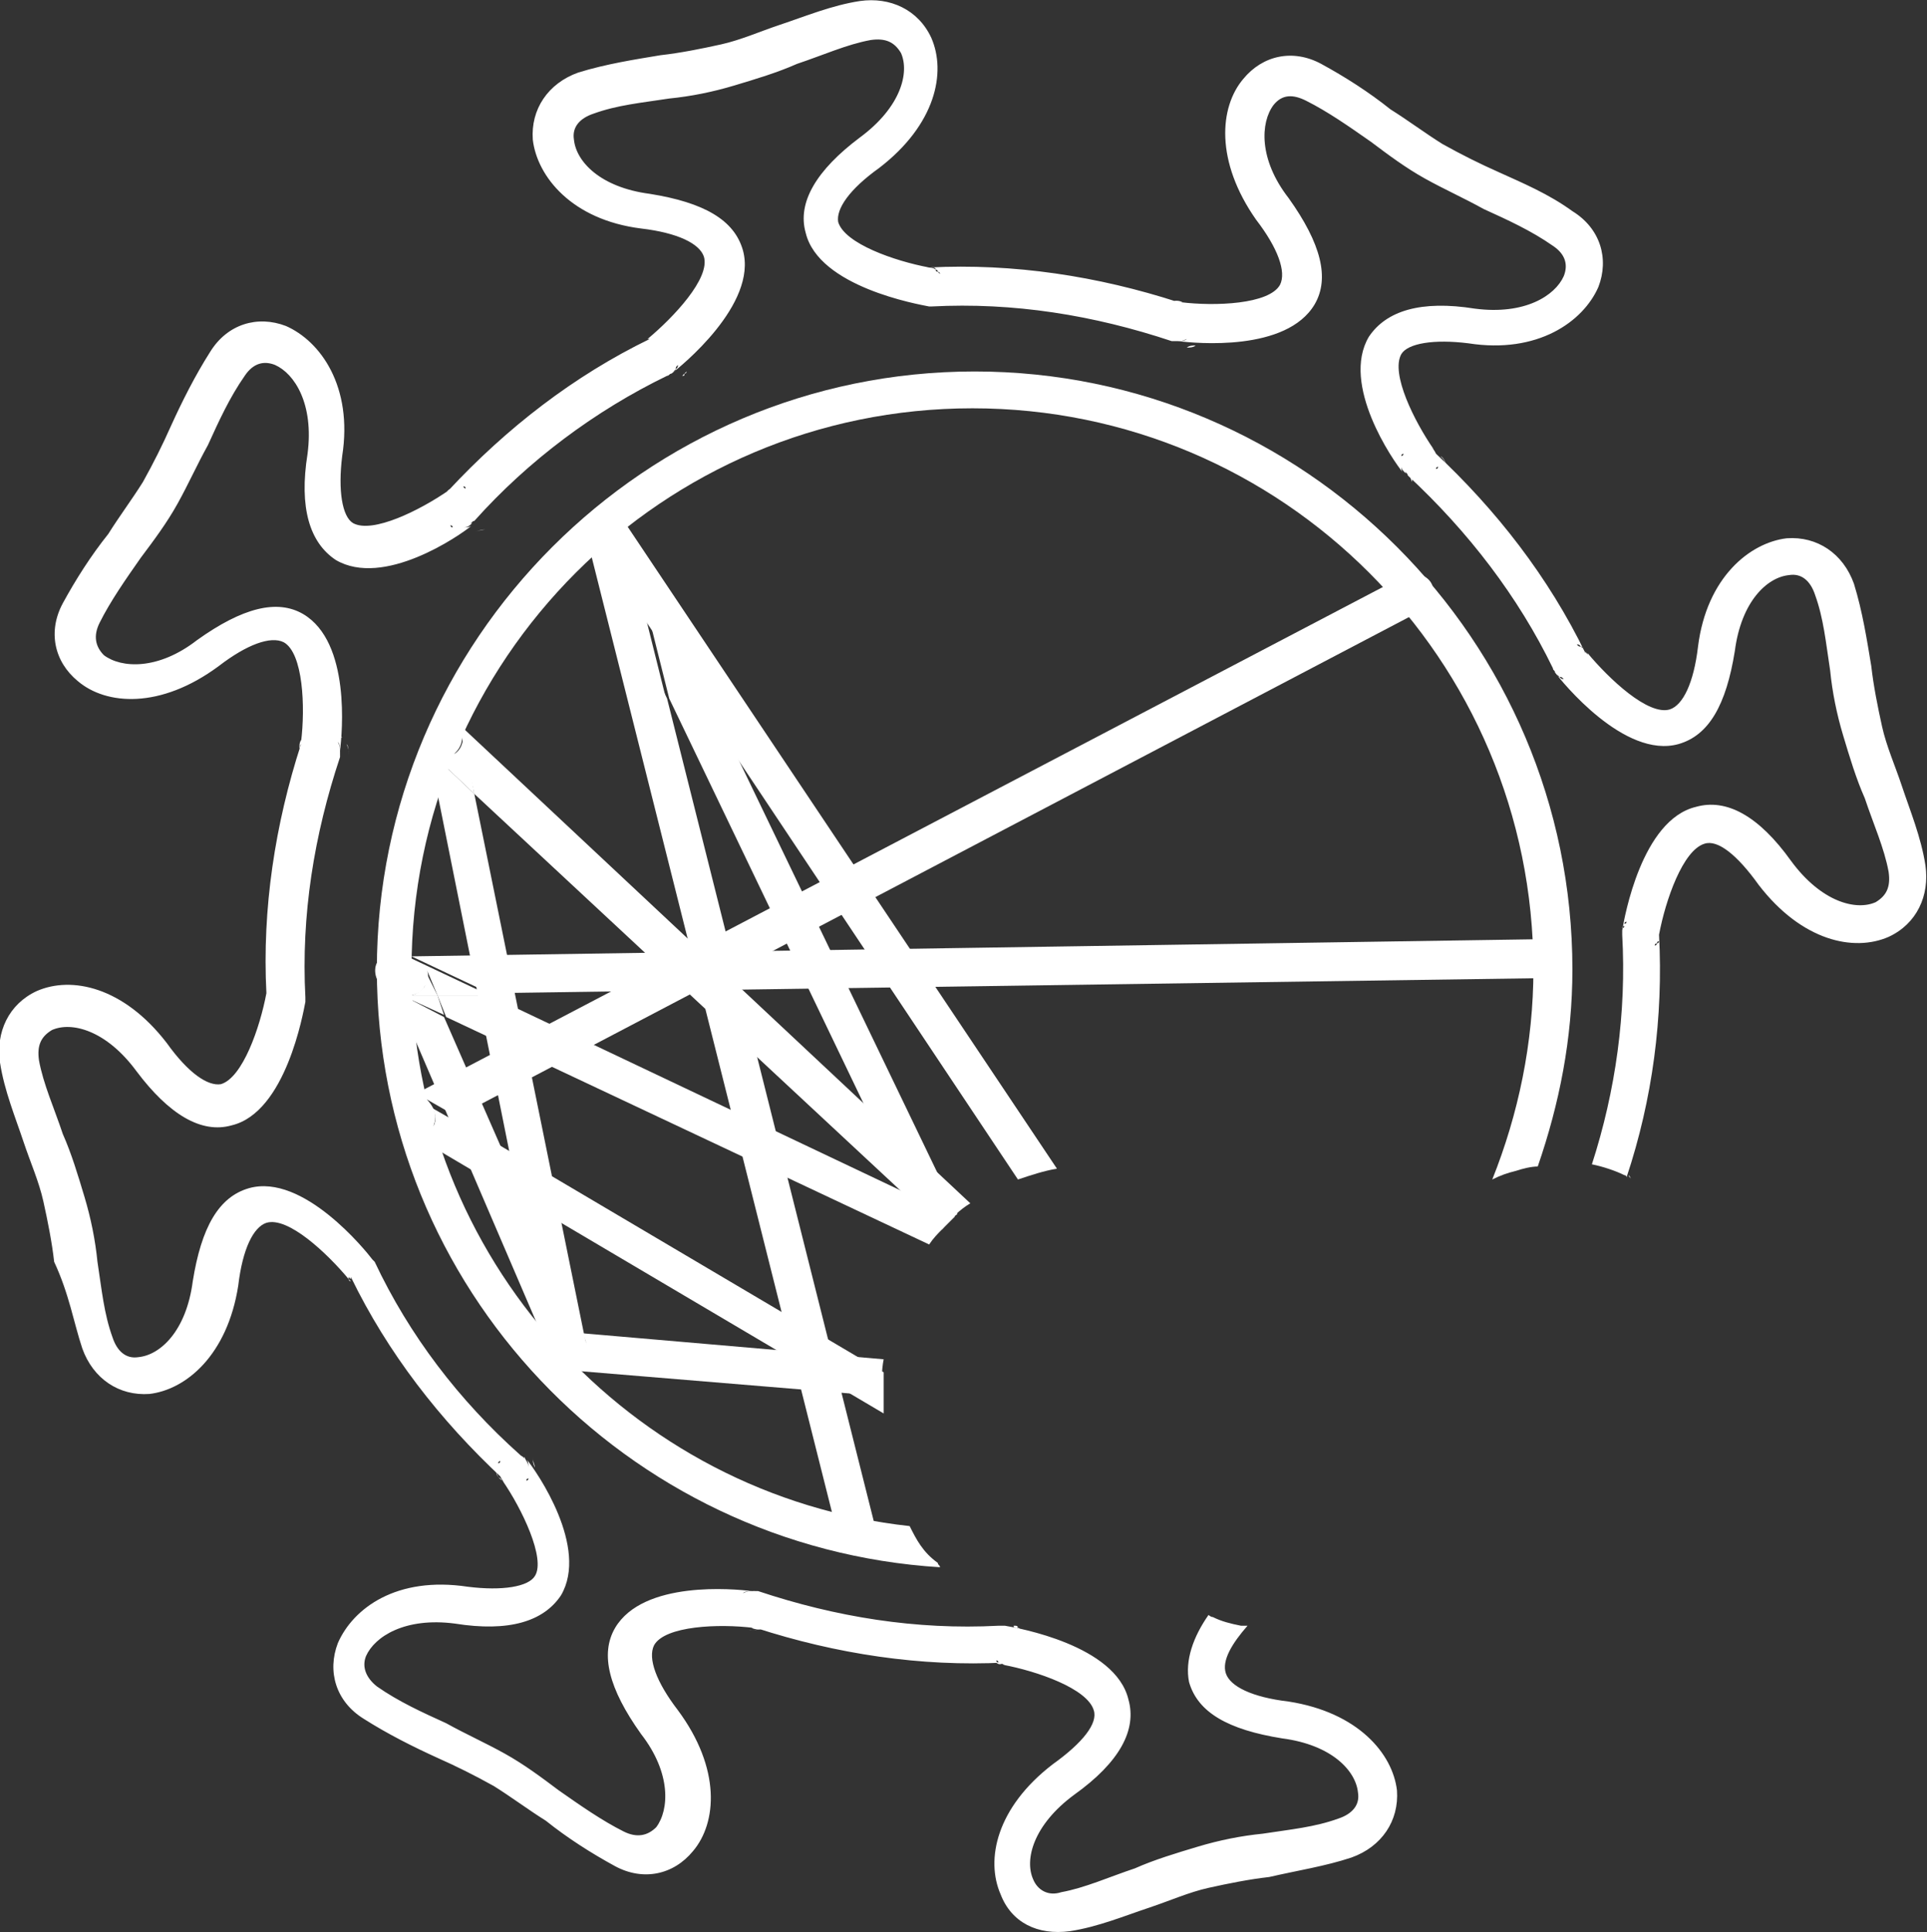 <?xml version="1.0" encoding="utf-8"?>
<!-- Generator: Adobe Illustrator 24.0.2, SVG Export Plug-In . SVG Version: 6.00 Build 0)  -->
<svg version="1.1"
	 id="svg850" inkscape:export-filename="/Users/julian/Desktop/cmmid_newlogo.png" inkscape:export-xdpi="300" inkscape:export-ydpi="300" inkscape:version="0.92.2 5c3e80d, 2017-08-06" sodipodi:docname="cmmid_newlogo.svg" xmlns:cc="http://creativecommons.org/ns#" xmlns:dc="http://purl.org/dc/elements/1.1/" xmlns:inkscape="http://www.inkscape.org/namespaces/inkscape" xmlns:rdf="http://www.w3.org/1999/02/22-rdf-syntax-ns#" xmlns:sodipodi="http://sodipodi.sourceforge.net/DTD/sodipodi-0.dtd" xmlns:svg="http://www.w3.org/2000/svg"
	 xmlns="http://www.w3.org/2000/svg" xmlns:xlink="http://www.w3.org/1999/xlink" x="0px" y="0px" viewBox="0 0 118.6 118.9"
	 style="enable-background:new 0 0 118.6 118.9;" xml:space="preserve">
<rect x="0" y="0" width="118.6" height="118.9" fill="#333333" stroke="none"/>
<style type="text/css">
	.st0{fill:#FFFFFF;}
</style>
<sodipodi:namedview  bordercolor="#666666" borderopacity="1" gridtolerance="10" guidetolerance="10" id="namedview852" inkscape:current-layer="g860" inkscape:cx="220.24266" inkscape:cy="48.617445" inkscape:guide-bbox="true" inkscape:pageopacity="0" inkscape:pageshadow="2" inkscape:window-height="1283" inkscape:window-maximized="0" inkscape:window-width="2560" inkscape:window-x="0" inkscape:window-y="0" inkscape:zoom="5.4303739" objecttolerance="10" pagecolor="#ffffff" showgrid="false" showguides="true">
	<sodipodi:guide  id="guide1350" inkscape:locked="false" orientation="1,0" position="211.035,110.49"></sodipodi:guide>
</sodipodi:namedview>
<g id="g858" transform="matrix(1.333,0,0,-1.333,0,126.699)" inkscape:groupmode="layer" inkscape:label="cmmid_logo">
	<g id="g860">
		<path id="path862" inkscape:connector-curvature="0" class="st0" d="M66.7,73.1C66.7,73.1,66.7,73,66.7,73.1
			C66.7,73,66.7,73,66.7,73.1"/>
		<path id="path864" inkscape:connector-curvature="0" class="st0" d="M54.2,80.5C54.2,80.6,54.2,80.6,54.2,80.5
			C54.2,80.6,54.2,80.6,54.2,80.5"/>
		<path id="path866" inkscape:connector-curvature="0" class="st0" d="M66.8,73.4c0,0.2-0.1,0.4-0.2,0.5l0,0L66.5,74
			C66.7,73.9,66.8,73.6,66.8,73.4"/>
		<path id="path868" inkscape:connector-curvature="0" class="st0" d="M54.2,80.5L54.2,80.5C54.1,80.4,54.1,80.5,54.2,80.5"/>
		<path id="path870" inkscape:connector-curvature="0" class="st0" d="M66.8,73.2L66.8,73.2L66.8,73.2"/>
		<path id="path872" inkscape:connector-curvature="0" class="st0" d="M54.4,80.7c0.2,0.1,0.5,0.1,0.7,0.1H55l0,0
			C54.7,80.8,54.6,80.8,54.4,80.7"/>
		<path id="path874" inkscape:connector-curvature="0" class="st0" d="M76.9,51.6c0-0.1,0-0.1,0-0.2C76.9,51.5,76.9,51.5,76.9,51.6"
			/>
		<path id="path876" inkscape:connector-curvature="0" class="st0" d="M76.9,51.4C76.9,51.4,76.9,51.3,76.9,51.4L76.9,51.4"/>
		<path id="path878" inkscape:connector-curvature="0" class="st0" d="M76.8,51.2C76.8,51.2,76.7,51.2,76.8,51.2
			C76.7,51.2,76.8,51.2,76.8,51.2"/>
		<path id="path880" inkscape:connector-curvature="0" class="st0" d="M75.2,40.8c0-0.1,0.1-0.1,0.1-0.2l0,0
			C75.3,40.6,75.3,40.7,75.2,40.8"/>
		<path id="path882" inkscape:connector-curvature="0" class="st0" d="M76.7,51.1C76.7,51.1,76.6,51.1,76.7,51.1
			C76.6,51.1,76.7,51.1,76.7,51.1"/>
		<path id="path884" inkscape:connector-curvature="0" class="st0" d="M66.8,73.4L66.8,73.4C66.8,73.3,66.8,73.3,66.8,73.4"/>
		<path id="path886" inkscape:connector-curvature="0" class="st0" d="M75.2,40.8L75.2,40.8L75.2,40.8"/>
		<path id="path888" inkscape:connector-curvature="0" class="st0" d="M75,41L75,41C75,41.1,75,41,75,41"/>
		<path id="path890" inkscape:connector-curvature="0" class="st0" d="M75.1,41C75.1,41,75.1,40.9,75.1,41
			C75.1,40.9,75.1,41,75.1,41"/>
		<path id="path892" inkscape:connector-curvature="0" class="st0" d="M73.1,65.1C73.1,65.1,73,65.1,73.1,65.1
			C73,65.1,73.1,65.1,73.1,65.1"/>
		<path id="path894" inkscape:connector-curvature="0" class="st0" d="M73.4,64.9L73.4,64.9L73.4,64.9"/>
		<path id="path896" inkscape:connector-curvature="0" class="st0" d="M73.5,64.8c0,0,0.1-0.1,0.1-0.2
			C73.6,64.6,73.6,64.7,73.5,64.8C73.6,64.7,73.6,64.7,73.5,64.8L73.5,64.8"/>
		<path id="path898" inkscape:connector-curvature="0" class="st0" d="M73.2,65L73.2,65L73.2,65"/>
		<path id="path900" inkscape:connector-curvature="0" class="st0" d="M76.2,50.9c-0.1,0-0.1,0-0.2,0C76.1,50.9,76.2,50.9,76.2,50.9
			"/>
		<path id="path902" inkscape:connector-curvature="0" class="st0" d="M76.4,50.9L76.4,50.9L76.4,50.9"/>
		<path id="path904" inkscape:connector-curvature="0" class="st0" d="M76.5,51L76.5,51L76.5,51"/>
		<path id="path906" inkscape:connector-curvature="0" class="st0" d="M76.9,51.6C76.9,51.6,76.9,51.7,76.9,51.6c0,0.1,0,0.1,0,0.2
			C76.9,51.7,76.9,51.7,76.9,51.6"/>
		<path id="path908" inkscape:connector-curvature="0" class="st0" d="M54.4,80.7C54.4,80.7,54.3,80.7,54.4,80.7
			C54.3,80.7,54.4,80.7,54.4,80.7"/>
		<path id="path910" inkscape:connector-curvature="0" class="st0" d="M22.9,27.4C22.9,27.5,23,27.5,22.9,27.4
			C23,27.5,22.9,27.5,22.9,27.4"/>
		<path id="path912" inkscape:connector-curvature="0" class="st0" d="M22.9,27.3v0.1V27.3"/>
		<path id="path914" inkscape:connector-curvature="0" class="st0" d="M16.1,36L16.1,36c0.1-0.1,0.1-0.1,0.1-0.1
			C16.1,35.9,16.1,36,16.1,36"/>
		<path id="path916" inkscape:connector-curvature="0" class="st0" d="M35.3,20C35.4,20,35.4,20,35.3,20C35.4,20,35.4,20,35.3,20"/>
		<path id="path918" inkscape:connector-curvature="0" class="st0" d="M23,27.6c0,0,0,0.1,0.1,0.1C23,27.7,23,27.6,23,27.6"/>
		<path id="path920" inkscape:connector-curvature="0" class="st0" d="M22.9,27.3c0-0.2,0-0.4,0.2-0.5l0,0l0.1-0.1
			C23,26.8,22.9,27,22.9,27.3"/>
		<path id="path922" inkscape:connector-curvature="0" class="st0" d="M12.8,49L12.8,49c0-0.1,0-0.1,0-0.2
			C12.8,48.9,12.8,49,12.8,49"/>
		<path id="path924" inkscape:connector-curvature="0" class="st0" d="M14.4,60c0,0,0-0.1,0.1-0.1C14.5,59.9,14.4,59.9,14.4,60"/>
		<path id="path926" inkscape:connector-curvature="0" class="st0" d="M14.7,59.6l0.1-0.1C14.8,59.6,14.7,59.6,14.7,59.6"/>
		<path id="path928" inkscape:connector-curvature="0" class="st0" d="M14.4,60c-0.1,0.2-0.1,0.4,0,0.6v-0.1l0,0
			C14.4,60.3,14.4,60.1,14.4,60"/>
		<path id="path930" inkscape:connector-curvature="0" class="st0" d="M14.7,59.7C14.6,59.7,14.6,59.7,14.7,59.7
			C14.6,59.7,14.6,59.7,14.7,59.7"/>
		<path id="path932" inkscape:connector-curvature="0" class="st0" d="M14.5,59.8L14.5,59.8L14.5,59.8"/>
		<path id="path934" inkscape:connector-curvature="0" class="st0" d="M45.4,18.9c0,0.1,0,0.1,0,0.2C45.4,19,45.4,19,45.4,18.9"/>
		<path id="path936" inkscape:connector-curvature="0" class="st0" d="M46,18.3c0.1,0,0.1,0,0.2,0c0,0,0,0,0.1,0h0.1
			C46.2,18.2,46.1,18.2,46,18.3"/>
		<path id="path938" inkscape:connector-curvature="0" class="st0" d="M43.8,82.3C43.8,82.3,43.9,82.3,43.8,82.3
			C43.9,82.3,43.9,82.3,43.8,82.3"/>
		<path id="path940" inkscape:connector-curvature="0" class="st0" d="M56,20.4c-0.1,0-0.2,0.1-0.2,0.1c-0.7-1-1.1-2.1-0.9-3.1
			c0.4-1.4,1.8-2.2,4.3-2.6c2.3-0.3,3.4-1.5,3.5-2.5c0.1-0.6-0.3-1-0.9-1.2c-1.1-0.4-2.2-0.5-3.5-0.7c-1-0.1-2-0.3-3-0.6
			s-2-0.6-2.9-1c-1.2-0.4-2.3-0.9-3.4-1.1c-0.6-0.2-1.1,0.1-1.3,0.6c-0.4,0.9,0,2.5,1.9,3.9c2.1,1.5,2.9,3,2.5,4.4
			c-0.6,2.5-5.1,3.3-5.7,3.4c0,0,0,0,0.1,0h0.1c0,0,0,0,0.1,0h0.1c0,0,0,0,0.1,0c0,0,0.1,0,0.1-0.1l0,0l0,0c0,0,0,0,0.1-0.1
			c0,0,0,0,0-0.1c0,0,0-0.1,0.1-0.1c0,0,0,0,0-0.1v-0.1l0,0c0-0.1,0-0.1,0-0.2c0,0.1,0,0.1,0,0.2l0,0v0.1c0,0,0,0,0,0.1
			c0,0,0,0.1-0.1,0.1c0,0,0,0,0,0.1c0,0,0,0.1-0.1,0.1c0,0,0,0-0.1,0c0,0-0.1,0-0.1,0.1c0,0,0,0-0.1,0h-0.1c0,0,0,0-0.1,0h-0.1h-0.1
			l0,0c-0.1,0-0.1,0-0.2,0c-3.8-0.2-7.5,0.4-11.1,1.6c-0.1,0-0.2,0-0.3,0h0.1c-0.2,0-0.3,0-0.5-0.1l0,0h-0.1c0,0,0,0-0.1,0
			c0,0,0,0-0.1,0c0,0,0,0-0.1-0.1l0,0l-0.1-0.1l0.1,0.1l0,0c0,0,0,0,0.1,0.1c0,0,0,0,0.1,0c0,0,0,0,0.1,0c0,0,0,0,0.1,0l0,0
			c0.1,0.1,0.3,0.1,0.4,0.1c-0.8,0.1-5,0.5-6.3-1.7c-0.7-1.2-0.3-2.8,1.2-4.9c1.4-1.8,1.3-3.5,0.7-4.3c-0.4-0.4-0.9-0.5-1.5-0.2
			c-1,0.5-2,1.2-3,1.9c-0.8,0.6-1.6,1.2-2.5,1.7s-1.8,0.9-2.7,1.4c-1.1,0.5-2.2,1-3.2,1.7c-0.5,0.4-0.7,0.9-0.5,1.4
			c0.4,0.9,1.8,1.8,4.1,1.5c2.5-0.4,4.1,0.1,4.9,1.3c1.3,2.2-1.1,5.7-1.6,6.3c0.1-0.1,0.1-0.3,0.1-0.4l0,0v-0.1c0,0,0,0,0-0.1
			c0,0,0,0,0-0.1v-0.1c0,0,0,0,0-0.1c0,0,0-0.1-0.1-0.1c0,0,0,0.1,0.1,0.1c0,0,0,0,0,0.1V27c0,0,0,0,0,0.1c0,0,0,0,0,0.1v0.1l0,0
			c0,0.2-0.1,0.3-0.2,0.5c0,0,0,0,0-0.1c0,0.1-0.1,0.1-0.2,0.2c-2.8,2.5-5.1,5.5-6.7,8.9l-0.1,0.1c-0.3,0.4-3.2,4-5.7,3.3
			c-1.4-0.4-2.2-1.8-2.6-4.3c-0.3-2.3-1.5-3.4-2.5-3.5c-0.6-0.1-1,0.3-1.2,0.9c-0.4,1.1-0.5,2.2-0.7,3.5c-0.1,1-0.3,2-0.6,3
			s-0.6,2-1,2.9C2.5,43.9,2,45,1.8,46.1c-0.1,0.7,0.1,1.1,0.6,1.4c0.9,0.4,2.5,0,3.9-1.9c1.5-2,3-2.9,4.4-2.5
			c2.5,0.6,3.3,5.2,3.4,5.7c0,0.1,0,0.1,0,0.2c-0.2,3.8,0.4,7.5,1.6,11.1c0,0.1,0,0.2,0,0.3v-0.1c0,0.2,0,0.3-0.1,0.5l0,0v0.1l0,0
			c0,0,0,0,0,0.1c0,0,0,0-0.1,0.1l0,0l-0.1,0.1l0.1-0.1l0,0c0,0,0,0,0.1-0.1c0,0,0,0,0-0.1l0,0v-0.1l0,0c0.1-0.1,0.1-0.3,0.1-0.4
			c0.1,0.8,0.5,5-1.7,6.3c-1.2,0.7-2.8,0.3-4.9-1.2c-1.8-1.4-3.5-1.3-4.3-0.7c-0.4,0.4-0.5,0.9-0.2,1.5c0.5,1,1.2,2,1.9,3
			c0.6,0.8,1.2,1.6,1.7,2.5s0.9,1.8,1.4,2.7c0.5,1.1,1,2.2,1.7,3.2c0.4,0.6,0.9,0.7,1.4,0.5c0.9-0.4,1.8-1.8,1.5-4.1
			c-0.4-2.5,0.1-4.1,1.3-4.9c2.2-1.3,5.7,1.1,6.3,1.6c-0.1-0.1-0.3-0.1-0.4-0.1l0,0h-0.1c0,0,0,0-0.1,0c0,0,0,0-0.1,0H21
			c0,0,0,0-0.1,0c0,0-0.1,0-0.1,0.1c0,0,0.1,0,0.1-0.1c0,0,0,0,0.1,0h0.1c0,0,0,0,0.1,0c0,0,0,0,0.1,0h0.1l0,0
			c0.2,0,0.3,0.1,0.4,0.2c0,0,0,0-0.1,0c0.1,0,0.1,0.1,0.2,0.1c2.5,2.8,5.6,5.1,8.9,6.7c0.1,0,0.1,0.1,0.2,0.1l0.1,0.1l0,0l0.1,0.1
			l0,0c0,0.1,0,0.1,0.1,0.2l0,0c0,0.1,0,0.1,0,0.2c0-0.1,0-0.1,0-0.2l0,0c0-0.1,0-0.1-0.1-0.2l0,0c0-0.1-0.1-0.1-0.1-0.1l0,0
			L31,77.8l0,0c0.4,0.3,4,3.2,3.3,5.7c-0.4,1.4-1.8,2.2-4.3,2.6c-2.3,0.3-3.4,1.5-3.5,2.5c-0.1,0.6,0.3,1,0.9,1.2
			c1.1,0.4,2.2,0.5,3.5,0.7c1,0.1,2,0.3,3,0.6c1,0.3,2,0.6,2.9,1c1.2,0.4,2.3,0.9,3.4,1.1c0.7,0.1,1.1-0.1,1.4-0.6
			c0.4-0.9,0-2.5-1.9-3.9c-2-1.5-2.9-3-2.5-4.4c0.6-2.5,5.2-3.3,5.7-3.4c0,0,0,0-0.1,0c0,0,0,0-0.1,0h-0.1l0,0c0,0,0,0-0.1,0l0,0
			c0,0,0,0-0.1,0.1l0,0c0,0,0,0-0.1,0.1l0,0c0,0,0,0,0,0.1l0,0c0,0,0,0.1-0.1,0.1c0,0,0-0.1,0.1-0.1l0,0v-0.1l0,0c0,0,0,0,0.1-0.1
			l0,0c0,0,0,0,0.1-0.1l0,0c0,0,0,0,0.1,0l0,0h0.1c0,0,0,0,0.1,0s0.2,0,0.2,0c3.8,0.2,7.5-0.4,11.1-1.6c0.1,0,0.2,0,0.3,0h-0.1
			c0.2,0,0.3,0,0.5,0.1l0,0h0.1c0,0,0,0,0.1,0c0,0,0,0,0.1,0c0,0,0,0,0.1,0.1l0,0l0.1,0.1l-0.1-0.1l0,0c0,0,0,0-0.1-0.1
			c0,0,0,0-0.1,0c0,0,0,0-0.1,0h-0.1l0,0c-0.1-0.1-0.3-0.1-0.4-0.1c0.8-0.1,5-0.5,6.3,1.7c0.7,1.2,0.3,2.8-1.2,4.9
			c-1.4,1.8-1.3,3.5-0.7,4.3c0.4,0.5,0.9,0.5,1.5,0.2c1-0.5,2-1.2,3-1.9c0.8-0.6,1.6-1.2,2.5-1.7s1.8-0.9,2.7-1.4
			c1.1-0.5,2.2-1,3.2-1.7c0.6-0.4,0.7-0.9,0.5-1.4c-0.4-0.9-1.8-1.8-4.1-1.5c-2.5,0.4-4.1-0.1-4.9-1.3c-1.3-2.2,1.1-5.7,1.6-6.3
			c-0.1,0.1-0.1,0.2-0.1,0.3l0,0v0.1l0,0v0.1c0,0,0,0,0,0.1c0,0,0,0,0,0.1V74l0,0c0,0,0,0.1,0.1,0.1c0,0,0-0.1-0.1-0.1l0,0v-0.1
			c0,0,0,0,0-0.1c0,0,0,0,0-0.1v-0.1l0,0v-0.1l0,0c0-0.1,0.1-0.2,0.2-0.3c0,0,0,0,0,0.1c0-0.1,0.1-0.1,0.1-0.2
			c2.8-2.6,5.1-5.6,6.7-8.9c0-0.1,0.1-0.1,0.1-0.2l0.1-0.1l0,0l0.1-0.1l0,0c0.1,0,0.1,0,0.2-0.1l0,0c0.1,0,0.1,0,0.2,0
			c-0.1,0-0.1,0-0.2,0l0,0c-0.1,0-0.1,0-0.2,0.1l0,0c-0.1,0-0.1,0.1-0.1,0.1l0,0L71.8,64l0,0c0.3-0.4,3.2-4,5.7-3.3
			c1.4,0.4,2.2,1.8,2.6,4.3c0.3,2.3,1.5,3.4,2.5,3.5c0.6,0.1,1-0.3,1.2-0.9c0.4-1.1,0.5-2.2,0.7-3.5c0.1-1,0.3-2,0.6-3
			c0.3-1,0.6-2,1-2.9c0.4-1.2,0.9-2.3,1.1-3.4c0.1-0.7-0.1-1.1-0.6-1.4c-0.9-0.4-2.5,0-3.9,1.9c-1.5,2.1-3,2.9-4.4,2.5
			c-2.5-0.6-3.3-5.1-3.4-5.7l0,0v0.1l0,0c0,0,0,0.1,0.1,0.1c0,0,0,0,0,0.1c0,0,0,0.1,0.1,0.1l0,0l0,0c0,0,0.1,0,0.1,0.1
			c0,0,0,0,0.1,0c0,0,0.1,0,0.1,0.1c0,0,0,0,0.1,0h0.1l0,0c0.1,0,0.1,0,0.2,0c-0.1,0-0.1,0-0.2,0l0,0h-0.1c0,0,0,0-0.1,0
			c0,0-0.1,0-0.1-0.1c0,0,0,0-0.1,0c0,0-0.1,0-0.1-0.1l0,0c0,0,0-0.1-0.1-0.1c0,0,0,0,0-0.1c0,0,0-0.1-0.1-0.1l0,0v-0.1l0,0
			c0-0.1,0-0.1,0-0.2c0.2-3.6-0.3-7.2-1.4-10.6c0.5-0.1,1.1-0.3,1.5-0.5c0,0.1,0,0.1-0.1,0.2l0,0c0,0,0,0.1-0.1,0.1l0,0
			c0,0,0,0-0.1,0.1l0,0l-0.1,0.1l0.1-0.1l0,0c0,0,0,0,0.1-0.1l0,0c0,0,0-0.1,0.1-0.1l0,0c0-0.1,0.1-0.1,0.1-0.2c0,0,0.1,0,0.1-0.1
			c1.2,3.6,1.7,7.4,1.5,11.2v-0.1l0,0c0-0.1,0-0.1,0-0.2l0,0c0,0,0-0.1-0.1-0.1l0,0c0,0,0-0.1-0.1-0.1l0,0l0,0c0,0-0.1,0-0.1-0.1
			c0,0,0,0-0.1,0c0,0-0.1,0-0.1-0.1c0,0,0,0-0.1,0h-0.1l0,0c-0.1,0-0.1,0-0.2,0c0.1,0,0.1,0,0.2,0l0,0H76c0,0,0,0,0.1,0
			c0,0,0.1,0,0.1,0.1c0,0,0,0,0.1,0c0,0,0.1,0,0.1,0.1l0,0c0,0,0,0.1,0.1,0.1l0,0c0,0,0,0.1,0.1,0.1l0,0c0,0.1,0,0.1,0,0.2l0,0
			c0,0.1,0,0.1,0,0.2v-0.1c0.3,1.6,1.1,3.9,2.1,4.2c0.6,0.2,1.5-0.5,2.5-1.9c2-2.6,4.4-3.1,6-2.4c1.3,0.6,1.9,1.9,1.7,3.3
			c-0.2,1.3-0.7,2.5-1.1,3.7c-0.3,0.9-0.7,1.8-0.9,2.7c-0.2,0.9-0.4,1.9-0.5,2.8c-0.2,1.2-0.4,2.5-0.8,3.8c-0.5,1.4-1.7,2.2-3.1,2.1
			c-1.7-0.2-3.7-1.8-4.1-5c-0.2-1.7-0.7-2.7-1.3-2.9c-1-0.3-2.8,1.4-3.8,2.6v-0.1c0,0.1-0.1,0.1-0.1,0.2l-0.1,0.1l0,0L73,65.2l0,0
			c-0.1,0-0.1,0-0.2,0.1l0,0c-0.1,0-0.1,0-0.2,0c0.1,0,0.1,0,0.2,0l0,0c0.1,0,0.1,0,0.2-0.1l0,0c0.1,0,0.1-0.1,0.1-0.1l0,0l0.1-0.1
			l0,0c0,0,0,0,0-0.1c-1.7,3.5-4.1,6.6-7,9.3l0,0c0.1-0.2,0.2-0.3,0.2-0.5l0,0v-0.1l0,0v-0.1l0,0c0,0,0-0.1-0.1-0.1
			c0,0,0,0.1,0.1,0.1l0,0v0.1l0,0v0.1l0,0c0,0.2-0.1,0.5-0.3,0.7l0.1-0.1c-0.9,1.3-2,3.5-1.5,4.4c0.3,0.5,1.5,0.7,3.1,0.5
			c3.2-0.5,5.3,1,6,2.6c0.5,1.3,0.1,2.7-1.2,3.5c-1.1,0.8-2.3,1.3-3.4,1.8c-0.9,0.4-1.7,0.8-2.6,1.3c-0.8,0.5-1.6,1.1-2.4,1.6
			c-1,0.8-2.1,1.5-3.2,2.1c-1.3,0.7-2.7,0.4-3.6-0.7c-1.1-1.3-1.3-3.8,0.6-6.5c1-1.3,1.4-2.4,1.1-3c-0.5-0.9-3-1-4.6-0.8h0.1
			c-0.2,0.1-0.5,0.1-0.7-0.1l0,0c0,0-0.1,0-0.1-0.1l0,0c0,0,0,0-0.1-0.1l0,0l-0.1-0.1l0.1,0.1l0,0c0,0,0,0,0.1,0.1l0,0
			c0,0,0.1,0,0.1,0.1l0,0c0.2,0.1,0.3,0.1,0.5,0.1l0,0c-3.7,1.2-7.6,1.8-11.5,1.6c0,0,0,0,0.1,0s0.2,0,0.2-0.1l0,0
			c0,0,0.1,0,0.1-0.1l0,0c0,0,0.1,0,0.1-0.1l0,0c0,0,0,0,0.1-0.1l0,0v-0.1l0,0c0,0,0-0.1,0.1-0.1c0,0,0,0.1-0.1,0.1l0,0v0.1l0,0
			c0,0,0,0-0.1,0.1l0,0c0,0,0,0-0.1,0.1l0,0c0,0-0.1,0-0.1,0.1l0,0c-0.1,0.1-0.3,0.1-0.4,0.1h0.1c-1.6,0.3-3.9,1.1-4.2,2.1
			c-0.1,0.6,0.5,1.5,1.9,2.5c2.6,2,3.1,4.4,2.4,6c-0.6,1.3-1.9,1.9-3.3,1.7c-1.3-0.2-2.5-0.7-3.7-1.1c-0.9-0.3-1.8-0.7-2.7-0.9
			c-0.9-0.2-1.9-0.4-2.8-0.5c-1.2-0.2-2.5-0.4-3.8-0.8c-1.4-0.5-2.2-1.7-2.1-3.1c0.2-1.7,1.8-3.7,5-4.1c1.7-0.2,2.7-0.7,2.9-1.3
			c0.3-1-1.4-2.8-2.6-3.8H30l0,0h0.1H30c0,0,0,0-0.1,0l0,0l0,0c0,0,0,0-0.1,0l0,0l0,0c0,0,0,0,0-0.1c0,0,0,0,0-0.1c0,0,0,0,0-0.1
			c0,0,0,0,0-0.1c0,0,0,0,0-0.1c0,0,0,0,0-0.1v-0.1l0,0v-0.1v0.1l0,0v0.1c0,0,0,0,0,0.1c0,0,0,0,0,0.1c0,0,0,0,0,0.1c0,0,0,0,0,0.1
			c0,0,0,0,0,0.1c0,0,0,0,0,0.1l0,0l0,0c0,0,0,0,0.1,0l0,0c0,0,0,0,0.1,0c-3.5-1.7-6.6-4.1-9.3-7l0,0c0.2,0.1,0.3,0.2,0.5,0.2l0,0
			h0.1l0,0h0.1l0,0c0,0,0.1,0,0.1-0.1c0,0-0.1,0-0.1,0.1l0,0h-0.1l0,0h-0.1l0,0c-0.2,0-0.5-0.1-0.6-0.3l0.1,0.1
			c-1.3-0.9-3.5-2-4.4-1.5c-0.5,0.3-0.7,1.5-0.5,3.1c0.5,3.2-1,5.3-2.6,6c-1.3,0.5-2.7,0.1-3.5-1.2c-0.7-1.1-1.3-2.3-1.8-3.4
			c-0.4-0.9-0.8-1.7-1.3-2.6C6.1,72,5.5,71.2,5,70.4c-0.8-1-1.5-2.1-2.1-3.2c-0.7-1.3-0.4-2.7,0.7-3.6c1.3-1.1,3.8-1.3,6.5,0.7
			c1.3,1,2.4,1.4,3,1.1c0.9-0.5,1-3,0.8-4.6v0.1c-0.1-0.2-0.1-0.4,0-0.6c0,0,0-0.1,0.1-0.1l0,0c0,0,0-0.1,0.1-0.1l0,0
			c0,0,0,0,0.1-0.1l0,0l0.1-0.1L14.2,60l0,0c0,0,0,0-0.1,0.1l0,0c0,0,0,0.1-0.1,0.1l0,0c0,0,0,0.1-0.1,0.1c0,0.1-0.1,0.3,0,0.4l0,0
			c-1.2-3.7-1.8-7.6-1.6-11.5c0,0,0,0,0,0.1c0-0.1,0-0.1,0-0.2v0.1c-0.3-1.6-1.1-3.9-2.1-4.2c-0.6-0.1-1.5,0.5-2.5,1.9
			c-2,2.6-4.4,3.1-6,2.4C0.4,48.7-0.2,47.4,0,46c0.2-1.3,0.7-2.5,1.1-3.7c0.3-0.9,0.7-1.8,0.9-2.7s0.4-1.9,0.5-2.8
			c0.7-1.5,0.9-2.8,1.3-4c0.5-1.4,1.7-2.2,3.1-2.1c1.7,0.2,3.6,1.8,4.1,5c0.2,1.7,0.7,2.7,1.3,2.9c1,0.3,2.8-1.4,3.8-2.6v0.1
			l0.1-0.1c0,0,0,0,0,0.1c1.7-3.5,4.1-6.6,7-9.3l0,0C23.1,27,23,27.1,23,27.3l0,0v0.1l0,0v0.1l0,0c0,0,0,0.1,0.1,0.1
			c0,0,0-0.1-0.1-0.1l0,0v-0.1l0,0v-0.1l0,0c0-0.2,0.1-0.5,0.3-0.7l-0.1,0.1c0.9-1.3,2-3.6,1.5-4.4c-0.3-0.5-1.5-0.7-3.1-0.5
			c-3.3,0.5-5.3-1-6-2.6c-0.5-1.3-0.1-2.7,1.2-3.5c1.1-0.7,2.3-1.3,3.4-1.8c0.9-0.4,1.7-0.8,2.6-1.3c0.8-0.5,1.6-1.1,2.4-1.6
			c1-0.8,2.1-1.5,3.2-2.1c1.3-0.7,2.7-0.4,3.6,0.7c1.1,1.3,1.3,3.8-0.7,6.5c-1,1.3-1.4,2.4-1.1,3c0.5,0.9,3,1,4.6,0.8h-0.1
			c0.2-0.1,0.5-0.1,0.7,0.1l0,0c0,0,0.1,0,0.1,0.1l0,0c0,0,0,0,0.1,0.1l0,0l0.1,0.1l-0.1-0.1l0,0c0,0,0,0-0.1-0.1l0,0
			c0,0-0.1,0-0.1-0.1l0,0c-0.2-0.1-0.3-0.1-0.5-0.1l0,0c3.7-1.2,7.6-1.8,11.5-1.6c0,0,0,0-0.1,0s-0.1,0-0.2,0l0,0c0,0-0.1,0-0.1,0.1
			l0,0l-0.1,0.1l0,0l0,0l-0.1,0.1c0,0,0,0,0,0.1c0,0,0,0.1-0.1,0.1c0,0,0,0,0,0.1V19l0,0c0,0.1,0,0.1,0,0.2c0-0.1,0-0.1,0-0.2l0,0
			v-0.1c0,0,0,0,0-0.1c0,0,0-0.1,0.1-0.1c0,0,0,0,0-0.1c0,0,0-0.1,0.1-0.1l0,0l0.1-0.1l0,0c0,0,0.1,0,0.1-0.1l0,0
			c0.1,0,0.2-0.1,0.3-0.1h-0.1c1.6-0.3,3.9-1.1,4.2-2.1c0.2-0.6-0.5-1.5-1.9-2.5c-2.6-2-3.1-4.4-2.4-6c0.5-1.3,1.7-1.9,3.2-1.7
			c1.3,0.2,2.5,0.7,3.7,1.1c0.9,0.3,1.8,0.7,2.7,0.9c0.9,0.2,1.9,0.4,2.8,0.5c1.3,0.3,2.6,0.5,3.8,0.9c1.4,0.5,2.2,1.7,2.1,3.1
			c-0.2,1.7-1.8,3.6-5,4.1c-1.7,0.2-2.7,0.7-2.9,1.3c-0.2,0.6,0.3,1.4,1,2.2c-0.1,0-0.2,0-0.3,0C56.8,20.1,56.4,20.2,56,20.4"/>
		<path id="path942" inkscape:connector-curvature="0" class="st0" d="M45.5,18.8v0.1C45.4,18.9,45.5,18.8,45.5,18.8"/>
		<path id="path944" inkscape:connector-curvature="0" class="st0" d="M46,18.3c0,0-0.1,0-0.1,0.1C45.9,18.3,45.9,18.3,46,18.3"/>
		<path id="path946" inkscape:connector-curvature="0" class="st0" d="M35.3,19.9c-0.2-0.1-0.5-0.1-0.7-0.1h0.1l0,0
			C35,19.8,35.2,19.9,35.3,19.9"/>
		<path id="path948" inkscape:connector-curvature="0" class="st0" d="M35.5,20.1L35.5,20.1L35.5,20.1"/>
		<path id="path950" inkscape:connector-curvature="0" class="st0" d="M45.5,18.6C45.5,18.7,45.5,18.7,45.5,18.6
			C45.5,18.7,45.5,18.7,45.5,18.6"/>
		<path id="path952" inkscape:connector-curvature="0" class="st0" d="M45.8,18.4C45.8,18.4,45.7,18.4,45.8,18.4
			C45.7,18.4,45.8,18.4,45.8,18.4"/>
		<path id="path954" inkscape:connector-curvature="0" class="st0" d="M35.6,20.2l0.1,0.1C35.6,20.2,35.6,20.2,35.6,20.2"/>
		<path id="path956" inkscape:connector-curvature="0" class="st0" d="M45.7,18.5C45.6,18.5,45.6,18.6,45.7,18.5
			C45.6,18.6,45.6,18.5,45.7,18.5"/>
		<path id="path958" inkscape:connector-curvature="0" class="st0" d="M21.8,72.3c-0.2,0-0.4-0.1-0.5-0.2l0,0L21.2,72
			C21.3,72.2,21.5,72.3,21.8,72.3"/>
		<path id="path960" inkscape:connector-curvature="0" class="st0" d="M30.5,79C30.4,79,30.4,79,30.5,79C30.4,79,30.4,79,30.5,79"/>
		<path id="path962" inkscape:connector-curvature="0" class="st0" d="M30.3,78.8C30.3,78.8,30.2,78.8,30.3,78.8
			C30.2,78.8,30.3,78.8,30.3,78.8"/>
		<path id="path964" inkscape:connector-curvature="0" class="st0" d="M30.2,78.7L30.2,78.7L30.2,78.7"/>
		<path id="path966" inkscape:connector-curvature="0" class="st0" d="M30.1,78.6L30.1,78.6L30.1,78.6"/>
		<path id="path968" inkscape:connector-curvature="0" class="st0" d="M43.8,82.3c-0.1,0-0.2,0.1-0.2,0.1s0,0-0.1,0h-0.1
			C43.5,82.4,43.7,82.4,43.8,82.3"/>
		<path id="path970" inkscape:connector-curvature="0" class="st0" d="M30.1,78.5L30.1,78.5L30.1,78.5"/>
		<path id="path972" inkscape:connector-curvature="0" class="st0" d="M44.1,82.2C44.1,82.1,44.1,82.1,44.1,82.2
			C44.1,82.1,44.1,82.1,44.1,82.2"/>
		<path id="path974" inkscape:connector-curvature="0" class="st0" d="M44,82.2L44,82.2L44,82.2"/>
		<path id="path976" inkscape:connector-curvature="0" class="st0" d="M44.1,82.1C44.2,82,44.2,82,44.1,82.1
			C44.2,82,44.2,82,44.1,82.1"/>
		<path id="path978" inkscape:connector-curvature="0" class="st0" d="M44.2,81.9C44.2,81.9,44.2,81.8,44.2,81.9
			C44.3,81.9,44.2,81.9,44.2,81.9"/>
		<path id="path980" inkscape:connector-curvature="0" class="st0" d="M21.8,72.3h0.1C21.9,72.3,21.9,72.3,21.8,72.3"/>
		<path id="path982" inkscape:connector-curvature="0" class="st0" d="M30.5,79L30.5,79C30.5,79.1,30.5,79.1,30.5,79
			c0.1,0.1,0.1,0.1,0.1,0.1l0,0C30.5,79.1,30.5,79.1,30.5,79C30.5,79,30.4,79,30.5,79C30.4,79,30.4,79,30.5,79"/>
		<path id="path984" inkscape:connector-curvature="0" class="st0" d="M30.6,79.1L30.6,79.1C30.6,79.1,30.5,79.1,30.6,79.1
			C30.5,79.1,30.6,79.1,30.6,79.1"/>
		<path id="path986" inkscape:connector-curvature="0" class="st0" d="M22,72.2L22,72.2L22,72.2"/>
		<path id="path988" inkscape:connector-curvature="0" class="st0" d="M22.1,72.2c0,0,0.1,0,0.1-0.1C22.2,72.2,22.1,72.2,22.1,72.2"
			/>
		<path id="path990" inkscape:connector-curvature="0" class="st0" d="M30.5,79.1L30.5,79.1C30.6,79.1,30.5,79.1,30.5,79.1
			L30.5,79.1"/>
		<path id="path992" inkscape:connector-curvature="0" class="st0" d="M30.5,79.1L30.5,79.1L30.5,79.1L30.5,79.1"/>
		<path id="path994" inkscape:connector-curvature="0" class="st0" d="M30.5,79L30.5,79C30.5,79.1,30.5,79.1,30.5,79L30.5,79"/>
		<path id="path996" inkscape:connector-curvature="0" class="st0" d="M30.5,79L30.5,79L30.5,79L30.5,79"/>
		<path id="path998" inkscape:connector-curvature="0" class="st0" d="M30.3,78.9L30.3,78.9L30.3,78.9"/>
		<path id="path1000" inkscape:connector-curvature="0" class="st0" d="M15.8,61l-0.1,0.1C15.7,61,15.8,61,15.8,61"/>
		<path id="path1002" inkscape:connector-curvature="0" class="st0" d="M21.9,70.5C21.8,70.5,21.8,70.5,21.9,70.5
			C21.8,70.5,21.8,70.5,21.9,70.5"/>
		<path id="path1004" inkscape:connector-curvature="0" class="st0" d="M16,60.7c0.1-0.1,0.1-0.3,0.1-0.5v0.1
			C16.1,60.4,16.1,60.5,16,60.7"/>
		<path id="path1006" inkscape:connector-curvature="0" class="st0" d="M15.8,61C15.8,61,15.8,60.9,15.8,61
			C15.8,60.9,15.8,61,15.8,61"/>
		<path id="path1008" inkscape:connector-curvature="0" class="st0" d="M15.8,60.9C15.9,60.9,15.9,60.9,15.8,60.9
			C15.9,60.9,15.9,60.9,15.8,60.9"/>
		<path id="path1010" inkscape:connector-curvature="0" class="st0" d="M21.8,70.5L21.8,70.5L21.8,70.5"/>
		<path id="path1012" inkscape:connector-curvature="0" class="st0" d="M16,60.7L16,60.7L16,60.7"/>
		<path id="path1014" inkscape:connector-curvature="0" class="st0" d="M16,60.7L16,60.7L16,60.7"/>
		<path id="path1016" inkscape:connector-curvature="0" class="st0" d="M15.9,60.8C15.9,60.8,15.9,60.9,15.9,60.8
			C15.9,60.9,15.9,60.8,15.9,60.8"/>
		<path id="path1018" inkscape:connector-curvature="0" class="st0" d="M24.7,27.3c0,0.1-0.1,0.3-0.1,0.4c0,0,0,0,0,0.1
			C24.6,27.6,24.6,27.5,24.7,27.3"/>
		<path id="path1020" inkscape:connector-curvature="0" class="st0" d="M16,60.8L16,60.8L16,60.8"/>
		<path id="path1022" inkscape:connector-curvature="0" class="st0" d="M21.7,70.5L21.7,70.5L21.7,70.5"/>
		<path id="path1024" inkscape:connector-curvature="0" class="st0" d="M24.6,26.9c0,0,0-0.1-0.1-0.1C24.6,26.8,24.6,26.9,24.6,26.9
			"/>
		<path id="path1026" inkscape:connector-curvature="0" class="st0" d="M21.7,70.5C21.6,70.5,21.6,70.5,21.7,70.5
			C21.6,70.5,21.6,70.5,21.7,70.5"/>
		<path id="path1028" inkscape:connector-curvature="0" class="st0" d="M43.2,80.7L43.2,80.7L43.2,80.7"/>
		<path id="path1030" inkscape:connector-curvature="0" class="st0" d="M31.8,78.1L31.8,78.1L31.8,78.1"/>
		<path id="path1032" inkscape:connector-curvature="0" class="st0" d="M24.6,27C24.6,27,24.6,26.9,24.6,27
			C24.6,26.9,24.6,27,24.6,27"/>
		<path id="path1034" inkscape:connector-curvature="0" class="st0" d="M31.6,77.8l-0.1-0.1C31.6,77.7,31.6,77.7,31.6,77.8"/>
		<path id="path1036" inkscape:connector-curvature="0" class="st0" d="M31.8,77.9c0,0.1,0,0.1,0.1,0.2C31.8,78,31.8,78,31.8,77.9"
			/>
		<path id="path1038" inkscape:connector-curvature="0" class="st0" d="M31.6,77.8L31.6,77.8L31.6,77.8"/>
		<path id="path1040" inkscape:connector-curvature="0" class="st0" d="M31.8,78.1c0,0.1,0,0.1,0,0.2C31.8,78.3,31.8,78.2,31.8,78.1
			"/>
		<path id="path1042" inkscape:connector-curvature="0" class="st0" d="M21.5,70.6c0,0-0.1,0-0.1,0.1C21.4,70.6,21.4,70.6,21.5,70.6
			"/>
		<path id="path1044" inkscape:connector-curvature="0" class="st0" d="M21.5,70.6L21.5,70.6L21.5,70.6"/>
		<path id="path1046" inkscape:connector-curvature="0" class="st0" d="M31.7,77.9C31.7,77.9,31.8,77.9,31.7,77.9
			C31.8,77.9,31.7,77.9,31.7,77.9"/>
		<path id="path1048" inkscape:connector-curvature="0" class="st0" d="M21.6,70.5C21.6,70.5,21.5,70.6,21.6,70.5
			C21.5,70.6,21.6,70.5,21.6,70.5"/>
		<path id="path1050" inkscape:connector-curvature="0" class="st0" d="M21.9,70.5c0.1,0,0.3,0.1,0.4,0.1c0,0,0,0,0.1,0
			C22.2,70.6,22,70.5,21.9,70.5"/>
		<path id="path1052" inkscape:connector-curvature="0" class="st0" d="M31.6,77.8l0.1,0.1C31.7,77.9,31.7,77.8,31.6,77.8"/>
		<path id="path1054" inkscape:connector-curvature="0" class="st0" d="M34.5,21.5c0.1,0.1,0.3,0.1,0.5,0.1h-0.1
			C34.8,21.6,34.6,21.6,34.5,21.5"/>
		<path id="path1056" inkscape:connector-curvature="0" class="st0" d="M47,19.6C47,19.6,47,19.5,47,19.6C47,19.5,47,19.6,47,19.6"
			/>
		<path id="path1058" inkscape:connector-curvature="0" class="st0" d="M47,19.6L47,19.6L47,19.6"/>
		<path id="path1060" inkscape:connector-curvature="0" class="st0" d="M46.6,19.9L46.6,19.9L46.6,19.9"/>
		<path id="path1062" inkscape:connector-curvature="0" class="st0" d="M46.5,20C46.5,19.9,46.5,19.9,46.5,20
			C46.5,19.9,46.5,19.9,46.5,20"/>
		<path id="path1064" inkscape:connector-curvature="0" class="st0" d="M47.1,19.3L47.1,19.3L47.1,19.3"/>
		<path id="path1066" inkscape:connector-curvature="0" class="st0" d="M47.1,19.3c0-0.1,0-0.1,0-0.2C47.2,19.2,47.1,19.2,47.1,19.3
			"/>
		<path id="path1068" inkscape:connector-curvature="0" class="st0" d="M47.1,19.4v-0.1C47.1,19.4,47.1,19.4,47.1,19.4"/>
		<path id="path1070" inkscape:connector-curvature="0" class="st0" d="M46.6,19.9C46.7,19.9,46.7,19.9,46.6,19.9
			C46.7,19.9,46.7,19.9,46.6,19.9"/>
		<path id="path1072" inkscape:connector-curvature="0" class="st0" d="M46.7,19.9C46.7,19.8,46.8,19.8,46.7,19.9
			C46.8,19.8,46.7,19.8,46.7,19.9"/>
		<path id="path1074" inkscape:connector-curvature="0" class="st0" d="M46.9,19.7L46.9,19.7L46.9,19.7"/>
		<path id="path1076" inkscape:connector-curvature="0" class="st0" d="M43.2,80.7L43.2,80.7C43.1,80.7,43.1,80.7,43.2,80.7"/>
		<path id="path1078" inkscape:connector-curvature="0" class="st0" d="M46.9,19.7C46.9,19.7,46.9,19.8,46.9,19.7L46.9,19.7
			L46.9,19.7"/>
		<path id="path1080" inkscape:connector-curvature="0" class="st0" d="M46.8,19.8L46.8,19.8L46.8,19.8"/>
		<path id="path1082" inkscape:connector-curvature="0" class="st0" d="M34.2,21.3C34.3,21.3,34.3,21.4,34.2,21.3
			C34.3,21.4,34.3,21.3,34.2,21.3"/>
		<path id="path1084" inkscape:connector-curvature="0" class="st0" d="M34.2,21.3L34.2,21.3L34.2,21.3"/>
		<path id="path1086" inkscape:connector-curvature="0" class="st0" d="M24.6,27.1C24.6,27,24.6,27,24.6,27.1
			C24.6,27,24.6,27,24.6,27.1"/>
		<path id="path1088" inkscape:connector-curvature="0" class="st0" d="M24.7,27.3C24.7,27.2,24.7,27.2,24.7,27.3
			C24.7,27.2,24.7,27.2,24.7,27.3"/>
		<path id="path1090" inkscape:connector-curvature="0" class="st0" d="M24.7,27.1C24.6,27.1,24.6,27.1,24.7,27.1
			C24.6,27.1,24.6,27.1,24.7,27.1"/>
		<path id="path1092" inkscape:connector-curvature="0" class="st0" d="M24.7,27.2C24.7,27.2,24.7,27.1,24.7,27.2
			C24.7,27.1,24.7,27.2,24.7,27.2"/>
		<path id="path1094" inkscape:connector-curvature="0" class="st0" d="M34.4,21.4L34.4,21.4L34.4,21.4"/>
		<path id="path1096" inkscape:connector-curvature="0" class="st0" d="M34.5,21.5C34.5,21.5,34.4,21.5,34.5,21.5
			C34.4,21.5,34.5,21.5,34.5,21.5"/>
		<path id="path1098" inkscape:connector-curvature="0" class="st0" d="M34.5,21.5L34.5,21.5L34.5,21.5"/>
		<path id="path1100" inkscape:connector-curvature="0" class="st0" d="M34.2,21.3l-0.1-0.1C34.2,21.2,34.2,21.2,34.2,21.3"/>
		<path id="path1102" inkscape:connector-curvature="0" class="st0" d="M34.4,21.4C34.3,21.4,34.3,21.4,34.4,21.4
			C34.3,21.4,34.3,21.4,34.4,21.4"/>
		<path id="path1104" inkscape:connector-curvature="0" class="st0" d="M46.5,20C46.5,20,46.4,20,46.5,20C46.4,20,46.4,20,46.5,20
			C46.4,20,46.5,20,46.5,20"/>
		<path id="path1106" inkscape:connector-curvature="0" class="st0" d="M47.1,19.5L47.1,19.5L47.1,19.5"/>
		<path id="path1108" inkscape:connector-curvature="0" class="st0" d="M72.3,63.5L72.3,63.5C72.2,63.6,72.2,63.6,72.3,63.5"/>
		<path id="path1110" inkscape:connector-curvature="0" class="st0" d="M72.6,63.4C72.6,63.4,72.7,63.4,72.6,63.4
			C72.7,63.4,72.6,63.4,72.6,63.4"/>
		<path id="path1112" inkscape:connector-curvature="0" class="st0" d="M72.7,63.4c0.1,0,0.1,0,0.2,0C72.8,63.3,72.7,63.3,72.7,63.4
			"/>
		<path id="path1114" inkscape:connector-curvature="0" class="st0" d="M72.3,63.5L72.3,63.5L72.3,63.5"/>
		<path id="path1116" inkscape:connector-curvature="0" class="st0" d="M75.2,51.9L75.2,51.9C75.2,52,75.2,52,75.2,51.9"/>
		<path id="path1118" inkscape:connector-curvature="0" class="st0" d="M75.2,52C75.3,52.1,75.3,52.1,75.2,52
			C75.3,52.1,75.3,52.1,75.2,52"/>
		<path id="path1120" inkscape:connector-curvature="0" class="st0" d="M72.5,63.4c0.1,0,0.1,0,0.2-0.1
			C72.6,63.4,72.5,63.4,72.5,63.4"/>
		<path id="path1122" inkscape:connector-curvature="0" class="st0" d="M65.1,73.2c0-0.1,0.1-0.2,0.1-0.3c0,0,0,0,0-0.1
			C65.1,73,65.1,73.1,65.1,73.2"/>
		<path id="path1124" inkscape:connector-curvature="0" class="st0" d="M65.1,73.7C65.1,73.7,65.1,73.8,65.1,73.7
			C65.1,73.8,65.1,73.8,65.1,73.7"/>
		<path id="path1126" inkscape:connector-curvature="0" class="st0" d="M72.4,63.4C72.5,63.4,72.5,63.4,72.4,63.4
			C72.5,63.4,72.5,63.4,72.4,63.4"/>
		<path id="path1128" inkscape:connector-curvature="0" class="st0" d="M43.1,80.7C43.1,80.8,43,80.8,43.1,80.7
			C43,80.8,43.1,80.8,43.1,80.7"/>
		<path id="path1130" inkscape:connector-curvature="0" class="st0" d="M75.3,52.1C75.3,52.1,75.3,52.2,75.3,52.1
			C75.3,52.2,75.3,52.1,75.3,52.1"/>
		<path id="path1132" inkscape:connector-curvature="0" class="st0" d="M75.7,52.5L75.7,52.5L75.7,52.5"/>
		<path id="path1134" inkscape:connector-curvature="0" class="st0" d="M75.9,52.6L75.9,52.6L75.9,52.6"/>
		<path id="path1136" inkscape:connector-curvature="0" class="st0" d="M75.7,52.6L75.7,52.6C75.8,52.6,75.8,52.6,75.7,52.6"/>
		<path id="path1138" inkscape:connector-curvature="0" class="st0" d="M75.9,52.6c0.1,0,0.1,0,0.2,0C76,52.6,76,52.6,75.9,52.6"/>
		<path id="path1140" inkscape:connector-curvature="0" class="st0" d="M65.1,73.7L65.1,73.7L65.1,73.7"/>
		<path id="path1142" inkscape:connector-curvature="0" class="st0" d="M75.2,51.9L75.2,51.9L75.2,51.9L75.2,51.9"/>
		<path id="path1144" inkscape:connector-curvature="0" class="st0" d="M75.3,52.2L75.3,52.2L75.3,52.2"/>
		<path id="path1146" inkscape:connector-curvature="0" class="st0" d="M75.4,52.3L75.4,52.3C75.4,52.3,75.5,52.4,75.4,52.3
			C75.5,52.4,75.4,52.4,75.4,52.3"/>
		<path id="path1148" inkscape:connector-curvature="0" class="st0" d="M75.4,52.2C75.4,52.3,75.4,52.3,75.4,52.2
			C75.4,52.3,75.4,52.3,75.4,52.2"/>
		<path id="path1150" inkscape:connector-curvature="0" class="st0" d="M75.6,52.5C75.6,52.5,75.7,52.5,75.6,52.5
			C75.7,52.5,75.6,52.5,75.6,52.5"/>
		<path id="path1152" inkscape:connector-curvature="0" class="st0" d="M75.5,52.4C75.6,52.5,75.6,52.5,75.5,52.4
			C75.6,52.5,75.6,52.5,75.5,52.4"/>
		<path id="path1154" inkscape:connector-curvature="0" class="st0" d="M75.5,52.4L75.5,52.4L75.5,52.4"/>
		<path id="path1156" inkscape:connector-curvature="0" class="st0" d="M72.3,63.5L72.3,63.5C72.4,63.5,72.3,63.5,72.3,63.5"/>
		<path id="path1158" inkscape:connector-curvature="0" class="st0" d="M42.7,81.1L42.7,81.1L42.7,81.1"/>
		<path id="path1160" inkscape:connector-curvature="0" class="st0" d="M42.7,81C42.7,81,42.7,81.1,42.7,81
			C42.7,81.1,42.7,81,42.7,81"/>
		<path id="path1162" inkscape:connector-curvature="0" class="st0" d="M42.7,81.1C42.7,81.1,42.7,81.2,42.7,81.1
			C42.6,81.2,42.6,81.2,42.7,81.1"/>
		<path id="path1164" inkscape:connector-curvature="0" class="st0" d="M55.3,79.2L55.3,79.2L55.3,79.2"/>
		<path id="path1166" inkscape:connector-curvature="0" class="st0" d="M42.8,81C42.7,81,42.7,81,42.8,81C42.7,81,42.7,81,42.8,81"
			/>
		<path id="path1168" inkscape:connector-curvature="0" class="st0" d="M55.2,79.2C55.2,79.2,55.3,79.2,55.2,79.2
			C55.3,79.2,55.2,79.2,55.2,79.2"/>
		<path id="path1170" inkscape:connector-curvature="0" class="st0" d="M55.2,79.1C55.2,79.1,55.2,79.2,55.2,79.1
			C55.2,79.2,55.2,79.1,55.2,79.1"/>
		<path id="path1172" inkscape:connector-curvature="0" class="st0" d="M43,80.8L43,80.8L43,80.8"/>
		<path id="path1174" inkscape:connector-curvature="0" class="st0" d="M43,80.8C42.9,80.8,42.9,80.8,43,80.8
			C42.9,80.8,42.9,80.8,43,80.8"/>
		<path id="path1176" inkscape:connector-curvature="0" class="st0" d="M42.9,80.9C42.8,80.9,42.8,80.9,42.9,80.9
			C42.8,80.9,42.8,80.9,42.9,80.9"/>
		<path id="path1178" inkscape:connector-curvature="0" class="st0" d="M42.8,80.9C42.8,80.9,42.8,81,42.8,80.9
			C42.8,81,42.8,80.9,42.8,80.9"/>
		<path id="path1180" inkscape:connector-curvature="0" class="st0" d="M42.9,80.8C42.9,80.9,42.9,80.9,42.9,80.8
			C42.9,80.9,42.9,80.9,42.9,80.8"/>
		<path id="path1182" inkscape:connector-curvature="0" class="st0" d="M65.1,73.5C65.1,73.5,65.1,73.6,65.1,73.5
			C65.1,73.6,65.1,73.5,65.1,73.5"/>
		<path id="path1184" inkscape:connector-curvature="0" class="st0" d="M65.1,73.5L65.1,73.5L65.1,73.5"/>
		<path id="path1186" inkscape:connector-curvature="0" class="st0" d="M65.1,73.3C65.1,73.3,65.1,73.4,65.1,73.3
			C65.1,73.4,65.1,73.3,65.1,73.3"/>
		<path id="path1188" inkscape:connector-curvature="0" class="st0" d="M55.3,79.2C55.4,79.2,55.4,79.3,55.3,79.2
			C55.4,79.3,55.4,79.2,55.3,79.2"/>
		<path id="path1190" inkscape:connector-curvature="0" class="st0" d="M65.1,73.6L65.1,73.6L65.1,73.6"/>
		<path id="path1192" inkscape:connector-curvature="0" class="st0" d="M65.1,73.2C65.1,73.3,65.1,73.3,65.1,73.2
			C65.1,73.3,65.1,73.3,65.1,73.2"/>
		<path id="path1194" inkscape:connector-curvature="0" class="st0" d="M65.1,73.4L65.1,73.4L65.1,73.4"/>
		<path id="path1196" inkscape:connector-curvature="0" class="st0" d="M55.5,79.4C55.5,79.4,55.5,79.3,55.5,79.4
			C55.5,79.3,55.5,79.4,55.5,79.4"/>
		<path id="path1198" inkscape:connector-curvature="0" class="st0" d="M55.5,79.3C55.4,79.3,55.4,79.3,55.5,79.3
			C55.4,79.3,55.4,79.3,55.5,79.3"/>
		<path id="path1200" inkscape:connector-curvature="0" class="st0" d="M55.2,79.1C55.1,79,54.9,79,54.7,79c0,0,0,0,0.1,0
			C54.9,79.1,55.1,79.1,55.2,79.1"/>
		<path id="path1202" inkscape:connector-curvature="0" class="st0" d="M55.5,79.4L55.5,79.4C55.5,79.4,55.5,79.4,55.5,79.4"/>
		<path id="path1204" inkscape:connector-curvature="0" class="st0" d="M42,24.6C29.1,26,19,37,19,50.3c0,14.3,11.6,25.9,25.9,25.9
			s25.9-11.6,25.9-25.9c0-3.4-0.7-6.7-1.9-9.7c0.4,0.2,0.7,0.3,1.1,0.4c0.3,0.1,0.7,0.2,1,0.2c1,2.9,1.6,5.9,1.6,9.1
			c0,15.2-12.4,27.6-27.6,27.6S17.4,65.5,17.4,50.3c0-14.7,11.5-26.7,26-27.6c0,0.1-0.1,0.1-0.1,0.2C42.6,23.4,42.3,24,42,24.6"/>
		<path id="path1206" inkscape:connector-curvature="0" class="st0" d="M20.6,48.1l22.3-10.5c0.2,0.3,0.4,0.5,0.6,0.7
			c0.2,0.2,0.4,0.4,0.6,0.6L22.6,49.1h-2.4L20.6,48.1"/>
		<path id="path1208" inkscape:connector-curvature="0" class="st0" d="M19.6,49.5c-0.2-0.2-0.4-0.4-0.7-0.4h1.3l-0.6,1.2
			C19.8,50,19.7,49.7,19.6,49.5"/>
		<path id="path1210" inkscape:connector-curvature="0" class="st0" d="M27.1,33l-0.2,0.5h-0.5C26.7,33.5,27,33.3,27.1,33"/>
		<path id="path1212" inkscape:connector-curvature="0" class="st0" d="M71.6,49.9c0.5,0,0.9,0.4,0.9,0.9c0,0.5-0.4,0.9-0.9,0.9
			L19,50.9l3.6-1.7L71.6,49.9"/>
		<path id="path1214" inkscape:connector-curvature="0" class="st0" d="M26.9,33.5l0.2-0.5c-0.1,0.3-0.4,0.5-0.7,0.5H26.9l-6.4,14.6
			l-2.3,1.2l7.3-17c0.1-0.3,0.4-0.5,0.7-0.5l14.5-1.2c0,0.6,0,1.2,0.1,1.7L26.9,33.5"/>
		<path id="path1216" inkscape:connector-curvature="0" class="st0" d="M18.1,50.4c0.2,0.2,0.4,0.4,0.7,0.4H19L18.6,51
			c-0.4,0.2-1,0-1.2-0.4c-0.2-0.4,0-1,0.4-1.2l0.4-0.2l-0.1,0.3C17.9,49.8,17.9,50.2,18.1,50.4"/>
		<path id="path1218" inkscape:connector-curvature="0" class="st0" d="M20.2,49.1h-1.3c0.3,0,0.6,0.2,0.7,0.4
			c0.2,0.2,0.2,0.6,0.1,0.8L20.2,49.1h2.4L19,50.8h-0.2c-0.3,0-0.6-0.2-0.7-0.4c-0.2-0.3-0.2-0.6-0.1-0.8l0.1-0.3l2.4-1.1L20.2,49.1
			"/>
		<path id="path1220" inkscape:connector-curvature="0" class="st0" d="M40.8,31.7L21,43.4l-1.4-0.7c0.3,0.1,0.5,0.4,0.5,0.8
			c0,0.3-0.2,0.6-0.4,0.8l1.4-0.8l44.6,23.4c0.4,0.2,0.6,0.8,0.4,1.2c-0.2,0.4-0.8,0.6-1.2,0.4l-46-24.1c-0.3-0.1-0.5-0.4-0.5-0.8
			c0-0.3,0.2-0.6,0.4-0.8l22-13c0,0.2,0,0.4,0,0.7C40.8,30.8,40.8,31.3,40.8,31.7"/>
		<path id="path1222" inkscape:connector-curvature="0" class="st0" d="M20.1,43.4c0-0.3-0.2-0.6-0.5-0.8l1.4,0.7l-1.4,0.8
			C20,44,20.1,43.7,20.1,43.4"/>
		<path id="path1224" inkscape:connector-curvature="0" class="st0" d="M44.2,39L28.7,71.2c-0.2,0.4-0.7,0.6-1.1,0.4s-0.7-0.6-0.6-1
			l11.7-46.5c0.1-0.5,0.6-0.8,1.1-0.6c0.5,0.1,0.8,0.6,0.6,1.1l-9.6,38.2l-3.7,7.8c0.2-0.4,0.7-0.6,1.1-0.4s0.7,0.6,0.6,1l2.1-8.4
			l12-25c0.2,0.2,0.4,0.5,0.6,0.7C43.7,38.6,43.9,38.8,44.2,39"/>
		<path id="path1226" inkscape:connector-curvature="0" class="st0" d="M28.2,70c-0.4-0.2-0.9,0-1.1,0.4l3.7-7.8L28.7,71
			C28.9,70.6,28.6,70.2,28.2,70"/>
		<path id="path1228" inkscape:connector-curvature="0" class="st0" d="M20.9,60.2c-0.3-0.2-0.7-0.1-1,0.1l2-1.9l-0.5,2.8
			C21.4,60.8,21.3,60.4,20.9,60.2"/>
		<path id="path1230" inkscape:connector-curvature="0" class="st0" d="M44.8,39.5L21.1,61.7c-0.3,0.3-0.7,0.3-1,0.1
			s-0.5-0.6-0.4-0.9l5.7-28.4c0.1-0.5,0.6-0.8,1-0.7c0.5,0.1,0.8,0.6,0.7,1l-5.2,25.6l-2,1.9c0.3-0.3,0.7-0.3,1-0.1s0.5,0.6,0.4,0.9
			l0.6-2.7l21.6-20.1C43.9,38.8,44.3,39.2,44.8,39.5"/>
		<path id="path1232" inkscape:connector-curvature="0" class="st0" d="M28.6,71.3c-0.3,0.4-0.8,0.5-1.2,0.2
			c-0.4-0.3-0.5-0.8-0.2-1.2L47,40.6c0.6,0.2,1.2,0.4,1.8,0.5L28.6,71.3"/>
	</g>
</g>
</svg>
